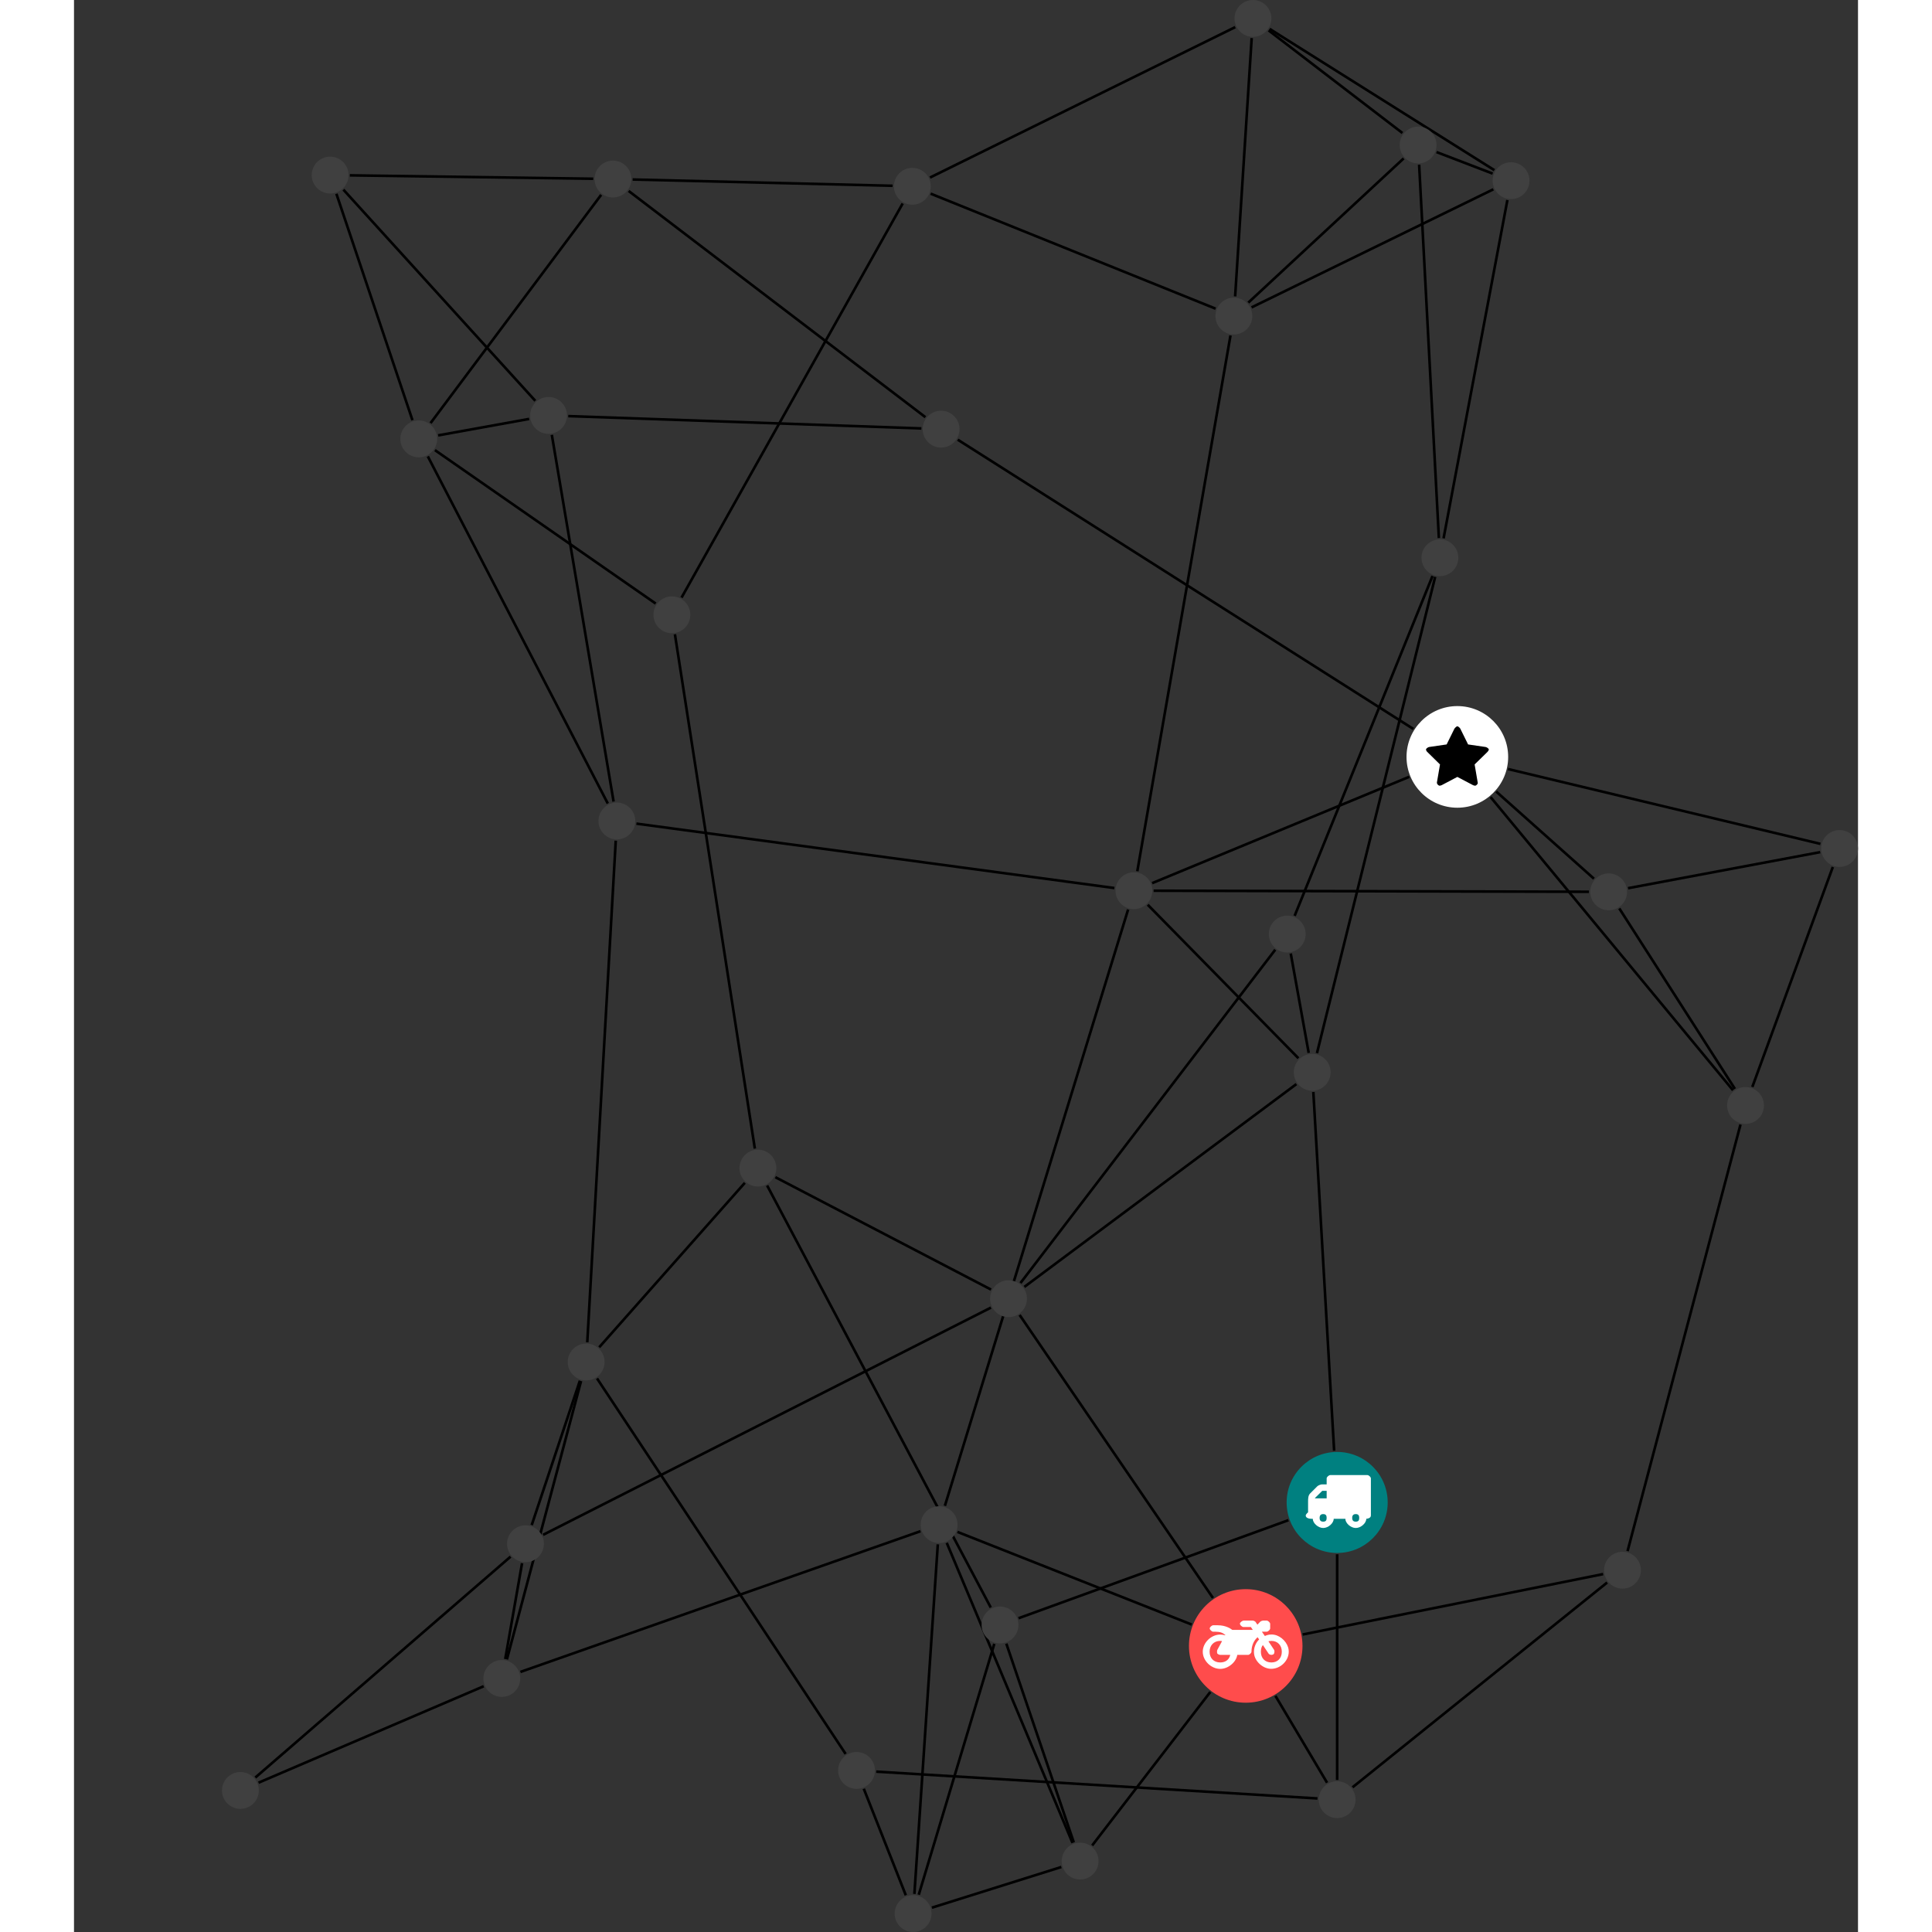 <?xml version="1.0" encoding="UTF-8"?>
<svg xmlns="http://www.w3.org/2000/svg" xmlns:xlink="http://www.w3.org/1999/xlink" width="295.597pt" height="295.597pt" viewBox="-22.643 0.000 272.953 295.597" version="1.1">
<rect x="-22.643" y="0.000" width="272.953" height="295.597" fill="#333333" stroke="none"/>
<defs>
<g>
<symbol overflow="visible" id="glyph0-0">
<path style="stroke:none;" d="M 1.422 -0.75 L 1.422 -7.922 L 3.562 -7.922 L 3.562 -0.891 L 1.422 -0.891 Z M 0.625 0 L 4.531 0 L 4.531 -8.812 L 0.438 -8.812 L 0.438 0 Z M 0.625 0 "/>
</symbol>
<symbol overflow="visible" id="glyph0-1">
<path style="stroke:none;" d="M 3.375 -0.844 C 3.375 -0.453 3.234 -0.266 2.844 -0.266 C 2.469 -0.266 2.297 -0.453 2.297 -0.844 C 2.297 -1.219 2.469 -1.422 2.844 -1.422 C 3.234 -1.422 3.375 -1.219 3.375 -0.844 Z M 1.594 -3.688 L 1.594 -3.859 C 1.594 -3.875 1.578 -3.875 1.594 -3.891 L 2.688 -4.969 C 2.703 -5 2.656 -4.984 2.688 -4.984 L 3.375 -4.984 L 3.375 -3.828 L 1.594 -3.828 Z M 8.359 -0.844 C 8.359 -0.453 8.219 -0.266 7.828 -0.266 C 7.453 -0.266 7.281 -0.453 7.281 -0.844 C 7.281 -1.219 7.453 -1.422 7.828 -1.422 C 8.219 -1.422 8.359 -1.219 8.359 -0.844 Z M 10.141 -6.891 C 10.141 -7.094 9.812 -7.391 9.609 -7.391 L 3.922 -7.391 C 3.719 -7.391 3.375 -7.094 3.375 -6.891 L 3.375 -5.969 L 2.672 -5.969 C 2.469 -5.969 2.078 -5.812 1.938 -5.672 L 0.844 -4.578 C 0.531 -4.266 0.531 -3.734 0.531 -3.328 L 0.531 -1.688 C 0.516 -1.688 0.172 -1.391 0.172 -1.203 C 0.172 -0.781 0.781 -0.703 1.062 -0.703 L 1.25 -0.703 C 1.25 -0.047 2.062 0.703 2.844 0.703 C 3.641 0.703 4.453 -0.047 4.453 -0.703 L 6.234 -0.703 C 6.234 -0.047 7.047 0.703 7.828 0.703 C 8.625 0.703 9.438 -0.047 9.438 -0.703 C 9.547 -0.703 10.141 -0.781 10.141 -1.203 Z M 10.141 -6.891 "/>
</symbol>
<symbol overflow="visible" id="glyph0-2">
<path style="stroke:none;" d="M 12.969 -2.906 C 12.844 -3.984 11.859 -5.016 10.781 -5.219 C 10.234 -5.328 9.703 -5.219 9.328 -5.031 L 8.875 -5.688 L 9.609 -5.688 C 9.812 -5.688 10.141 -5.984 10.141 -6.188 L 10.141 -6.891 C 10.141 -7.094 9.812 -7.391 9.609 -7.391 L 9.047 -7.391 C 8.969 -7.391 8.734 -7.312 8.656 -7.25 L 8.188 -6.766 L 7.891 -7.203 C 7.828 -7.281 7.594 -7.391 7.484 -7.391 L 6.078 -7.391 C 5.906 -7.391 5.547 -7.125 5.516 -6.953 C 5.484 -6.734 5.828 -6.406 6.047 -6.406 L 7.188 -6.406 L 7.484 -5.969 L 4.344 -5.969 C 4.141 -6.125 3.375 -6.672 2.141 -6.672 L 1.422 -6.672 C 1.219 -6.672 0.891 -6.375 0.891 -6.188 C 0.891 -5.984 1.219 -5.688 1.422 -5.688 L 1.781 -5.688 C 2.484 -5.688 2.906 -5.516 3.281 -5.188 L 3.25 -5.141 C 3.078 -5.188 2.797 -5.25 2.5 -5.25 C 1.109 -5.25 -0.172 -4 -0.172 -2.625 C -0.172 -1.25 1.109 0 2.5 0 C 3.75 0 4.953 -1.062 5.109 -2.141 L 6.766 -2.141 C 6.969 -2.141 7.281 -2.438 7.281 -2.625 C 7.281 -3.609 7.688 -4.391 8.219 -4.844 L 8.453 -4.5 C 7.969 -4.062 7.578 -3.203 7.672 -2.359 C 7.781 -1.172 8.969 -0.094 10.141 -0.016 C 11.703 0.094 13.156 -1.344 12.969 -2.906 Z M 2.5 -0.984 C 1.516 -0.984 0.875 -1.641 0.875 -2.625 C 0.875 -3.594 1.516 -4.281 2.5 -4.281 C 2.672 -4.281 2.844 -4.234 2.781 -4.25 L 2.047 -2.891 C 2 -2.781 2 -2.469 2.047 -2.359 C 2.125 -2.25 2.375 -2.141 2.5 -2.141 L 4.031 -2.141 C 3.891 -1.453 3.344 -0.984 2.5 -0.984 Z M 10.328 -0.984 C 9.344 -0.984 8.719 -1.641 8.719 -2.625 C 8.719 -3.109 8.859 -3.469 9.031 -3.641 L 9.906 -2.328 C 9.969 -2.219 10.203 -2.141 10.328 -2.141 C 10.391 -2.141 10.594 -2.188 10.641 -2.234 C 10.812 -2.344 10.844 -2.75 10.734 -2.922 L 9.875 -4.219 C 9.859 -4.219 10.094 -4.281 10.328 -4.281 C 11.297 -4.281 11.922 -3.594 11.922 -2.625 C 11.922 -1.641 11.297 -0.984 10.328 -0.984 Z M 10.328 -0.984 "/>
</symbol>
<symbol overflow="visible" id="glyph0-3">
<path style="stroke:none;" d="M 9.438 -5.078 C 9.438 -5.25 9.078 -5.453 8.938 -5.469 L 6.266 -5.859 L 5.078 -8.266 C 5.031 -8.375 4.75 -8.641 4.625 -8.641 C 4.5 -8.641 4.234 -8.375 4.172 -8.266 L 2.984 -5.859 L 0.312 -5.469 C 0.172 -5.453 -0.172 -5.25 -0.172 -5.078 C -0.172 -4.969 -0.062 -4.781 0.016 -4.719 L 1.969 -2.797 L 1.5 -0.062 C 1.5 -0.016 1.5 0.016 1.5 0.047 C 1.5 0.203 1.75 0.453 1.906 0.453 C 1.984 0.453 2.188 0.406 2.25 0.359 L 4.625 -0.891 L 7 0.359 C 7.062 0.406 7.266 0.453 7.344 0.453 C 7.5 0.453 7.75 0.203 7.75 0.047 C 7.75 0.016 7.75 -0.016 7.734 -0.062 L 7.266 -2.797 L 9.234 -4.719 C 9.297 -4.781 9.438 -4.969 9.438 -5.078 Z M 9.438 -5.078 "/>
</symbol>
</g>
<clipPath id="clip1">
  <path d="M 228 127 L 250.309 127 L 250.309 172 L 228 172 Z M 228 127 "/>
</clipPath>
<clipPath id="clip2">
  <path d="M 209 124 L 250.309 124 L 250.309 142 L 209 142 Z M 209 124 "/>
</clipPath>
<clipPath id="clip3">
  <path d="M 191 112 L 250.309 112 L 250.309 135 L 191 135 Z M 191 112 "/>
</clipPath>
<clipPath id="clip4">
  <path d="M 100 230 L 116 230 L 116 295.598 L 100 295.598 Z M 100 230 "/>
</clipPath>
<clipPath id="clip5">
  <path d="M 92 268 L 111 268 L 111 295.598 L 92 295.598 Z M 92 268 "/>
</clipPath>
<clipPath id="clip6">
  <path d="M 102 280 L 135 280 L 135 295.598 L 102 295.598 Z M 102 280 "/>
</clipPath>
<clipPath id="clip7">
  <path d="M 100 245 L 124 245 L 124 295.598 L 100 295.598 Z M 100 245 "/>
</clipPath>
<clipPath id="clip8">
  <path d="M 244 127 L 250.309 127 L 250.309 133 L 244 133 Z M 244 127 "/>
</clipPath>
<clipPath id="clip9">
  <path d="M 102 289 L 109 289 L 109 295.598 L 102 295.598 Z M 102 289 "/>
</clipPath>
</defs>
<g id="surface1">
<path style="fill:none;stroke-width:0.399;stroke-linecap:butt;stroke-linejoin:miter;stroke:rgb(0%,0%,0%);stroke-opacity:1;stroke-miterlimit:10;" d="M 0 -7.929 L 0 -42.456 " transform="matrix(1,0,0,-1,170.621,229.876)"/>
<path style="fill:none;stroke-width:0.399;stroke-linecap:butt;stroke-linejoin:miter;stroke:rgb(0%,0%,0%);stroke-opacity:1;stroke-miterlimit:10;" d="M -0.461 7.915 L -3.644 62.802 " transform="matrix(1,0,0,-1,170.621,229.876)"/>
<path style="fill:none;stroke-width:0.399;stroke-linecap:butt;stroke-linejoin:miter;stroke:rgb(0%,0%,0%);stroke-opacity:1;stroke-miterlimit:10;" d="M -7.453 -2.71 L -48.75 -17.714 " transform="matrix(1,0,0,-1,170.621,229.876)"/>
<path style="fill:none;stroke-width:0.399;stroke-linecap:butt;stroke-linejoin:miter;stroke:rgb(0%,0%,0%);stroke-opacity:1;stroke-miterlimit:10;" d="M 2.352 -43.581 L 41.305 -12.253 " transform="matrix(1,0,0,-1,170.621,229.876)"/>
<path style="fill:none;stroke-width:0.399;stroke-linecap:butt;stroke-linejoin:miter;stroke:rgb(0%,0%,0%);stroke-opacity:1;stroke-miterlimit:10;" d="M -1.543 -42.878 L -9.445 -29.593 " transform="matrix(1,0,0,-1,170.621,229.876)"/>
<path style="fill:none;stroke-width:0.399;stroke-linecap:butt;stroke-linejoin:miter;stroke:rgb(0%,0%,0%);stroke-opacity:1;stroke-miterlimit:10;" d="M -3.012 -45.288 L -70.523 -41.183 " transform="matrix(1,0,0,-1,170.621,229.876)"/>
<path style="fill:none;stroke-width:0.399;stroke-linecap:butt;stroke-linejoin:miter;stroke:rgb(0%,0%,0%);stroke-opacity:1;stroke-miterlimit:10;" d="M 40.695 -10.96 L -5.277 -20.202 " transform="matrix(1,0,0,-1,170.621,229.876)"/>
<path style="fill:none;stroke-width:0.399;stroke-linecap:butt;stroke-linejoin:miter;stroke:rgb(0%,0%,0%);stroke-opacity:1;stroke-miterlimit:10;" d="M 44.43 -7.444 L 61.711 57.821 " transform="matrix(1,0,0,-1,170.621,229.876)"/>
<path style="fill:none;stroke-width:0.399;stroke-linecap:butt;stroke-linejoin:miter;stroke:rgb(0%,0%,0%);stroke-opacity:1;stroke-miterlimit:10;" d="M -19.004 -14.616 L -48.582 28.685 " transform="matrix(1,0,0,-1,170.621,229.876)"/>
<path style="fill:none;stroke-width:0.399;stroke-linecap:butt;stroke-linejoin:miter;stroke:rgb(0%,0%,0%);stroke-opacity:1;stroke-miterlimit:10;" d="M -22.254 -18.683 L -58.094 -4.507 " transform="matrix(1,0,0,-1,170.621,229.876)"/>
<path style="fill:none;stroke-width:0.399;stroke-linecap:butt;stroke-linejoin:miter;stroke:rgb(0%,0%,0%);stroke-opacity:1;stroke-miterlimit:10;" d="M -19.41 -28.995 L -37.484 -52.479 " transform="matrix(1,0,0,-1,170.621,229.876)"/>
<g clip-path="url(#clip1)" clip-rule="nonzero">
<path style="fill:none;stroke-width:0.399;stroke-linecap:butt;stroke-linejoin:miter;stroke:rgb(0%,0%,0%);stroke-opacity:1;stroke-miterlimit:10;" d="M 63.52 63.571 L 75.836 97.224 " transform="matrix(1,0,0,-1,170.621,229.876)"/>
</g>
<path style="fill:none;stroke-width:0.399;stroke-linecap:butt;stroke-linejoin:miter;stroke:rgb(0%,0%,0%);stroke-opacity:1;stroke-miterlimit:10;" d="M 60.856 63.278 L 43.168 90.884 " transform="matrix(1,0,0,-1,170.621,229.876)"/>
<path style="fill:none;stroke-width:0.399;stroke-linecap:butt;stroke-linejoin:miter;stroke:rgb(0%,0%,0%);stroke-opacity:1;stroke-miterlimit:10;" d="M 60.563 63.063 L 23.473 107.923 " transform="matrix(1,0,0,-1,170.621,229.876)"/>
<g clip-path="url(#clip2)" clip-rule="nonzero">
<path style="fill:none;stroke-width:0.399;stroke-linecap:butt;stroke-linejoin:miter;stroke:rgb(0%,0%,0%);stroke-opacity:1;stroke-miterlimit:10;" d="M 73.906 99.501 L 44.508 93.981 " transform="matrix(1,0,0,-1,170.621,229.876)"/>
</g>
<g clip-path="url(#clip3)" clip-rule="nonzero">
<path style="fill:none;stroke-width:0.399;stroke-linecap:butt;stroke-linejoin:miter;stroke:rgb(0%,0%,0%);stroke-opacity:1;stroke-miterlimit:10;" d="M 73.938 100.763 L 26.145 112.212 " transform="matrix(1,0,0,-1,170.621,229.876)"/>
</g>
<path style="fill:none;stroke-width:0.399;stroke-linecap:butt;stroke-linejoin:miter;stroke:rgb(0%,0%,0%);stroke-opacity:1;stroke-miterlimit:10;" d="M 39.289 95.435 L 24.34 108.763 " transform="matrix(1,0,0,-1,170.621,229.876)"/>
<path style="fill:none;stroke-width:0.399;stroke-linecap:butt;stroke-linejoin:miter;stroke:rgb(0%,0%,0%);stroke-opacity:1;stroke-miterlimit:10;" d="M 38.524 93.435 L -28.078 93.595 " transform="matrix(1,0,0,-1,170.621,229.876)"/>
<path style="fill:none;stroke-width:0.399;stroke-linecap:butt;stroke-linejoin:miter;stroke:rgb(0%,0%,0%);stroke-opacity:1;stroke-miterlimit:10;" d="M 11.02 111.021 L -28.308 94.755 " transform="matrix(1,0,0,-1,170.621,229.876)"/>
<path style="fill:none;stroke-width:0.399;stroke-linecap:butt;stroke-linejoin:miter;stroke:rgb(0%,0%,0%);stroke-opacity:1;stroke-miterlimit:10;" d="M 11.656 118.345 L -58.051 162.603 " transform="matrix(1,0,0,-1,170.621,229.876)"/>
<path style="fill:none;stroke-width:0.399;stroke-linecap:butt;stroke-linejoin:miter;stroke:rgb(0%,0%,0%);stroke-opacity:1;stroke-miterlimit:10;" d="M -34.086 94.005 L -107.215 103.86 " transform="matrix(1,0,0,-1,170.621,229.876)"/>
<path style="fill:none;stroke-width:0.399;stroke-linecap:butt;stroke-linejoin:miter;stroke:rgb(0%,0%,0%);stroke-opacity:1;stroke-miterlimit:10;" d="M -30.578 96.575 L -16.32 178.548 " transform="matrix(1,0,0,-1,170.621,229.876)"/>
<path style="fill:none;stroke-width:0.399;stroke-linecap:butt;stroke-linejoin:miter;stroke:rgb(0%,0%,0%);stroke-opacity:1;stroke-miterlimit:10;" d="M -28.984 91.45 L -5.93 67.966 " transform="matrix(1,0,0,-1,170.621,229.876)"/>
<path style="fill:none;stroke-width:0.399;stroke-linecap:butt;stroke-linejoin:miter;stroke:rgb(0%,0%,0%);stroke-opacity:1;stroke-miterlimit:10;" d="M -31.984 90.716 L -60.016 -0.511 " transform="matrix(1,0,0,-1,170.621,229.876)"/>
<path style="fill:none;stroke-width:0.399;stroke-linecap:butt;stroke-linejoin:miter;stroke:rgb(0%,0%,0%);stroke-opacity:1;stroke-miterlimit:10;" d="M -63.613 164.325 L -117.641 166.212 " transform="matrix(1,0,0,-1,170.621,229.876)"/>
<path style="fill:none;stroke-width:0.399;stroke-linecap:butt;stroke-linejoin:miter;stroke:rgb(0%,0%,0%);stroke-opacity:1;stroke-miterlimit:10;" d="M -63 166.048 L -108.402 200.657 " transform="matrix(1,0,0,-1,170.621,229.876)"/>
<path style="fill:none;stroke-width:0.399;stroke-linecap:butt;stroke-linejoin:miter;stroke:rgb(0%,0%,0%);stroke-opacity:1;stroke-miterlimit:10;" d="M -110.707 107.239 L -120.156 163.341 " transform="matrix(1,0,0,-1,170.621,229.876)"/>
<path style="fill:none;stroke-width:0.399;stroke-linecap:butt;stroke-linejoin:miter;stroke:rgb(0%,0%,0%);stroke-opacity:1;stroke-miterlimit:10;" d="M -111.594 106.942 L -139.129 160.048 " transform="matrix(1,0,0,-1,170.621,229.876)"/>
<path style="fill:none;stroke-width:0.399;stroke-linecap:butt;stroke-linejoin:miter;stroke:rgb(0%,0%,0%);stroke-opacity:1;stroke-miterlimit:10;" d="M -110.375 101.251 L -114.734 24.501 " transform="matrix(1,0,0,-1,170.621,229.876)"/>
<path style="fill:none;stroke-width:0.399;stroke-linecap:butt;stroke-linejoin:miter;stroke:rgb(0%,0%,0%);stroke-opacity:1;stroke-miterlimit:10;" d="M -122.687 168.552 L -152.047 200.856 " transform="matrix(1,0,0,-1,170.621,229.876)"/>
<path style="fill:none;stroke-width:0.399;stroke-linecap:butt;stroke-linejoin:miter;stroke:rgb(0%,0%,0%);stroke-opacity:1;stroke-miterlimit:10;" d="M -123.625 165.782 L -137.547 163.263 " transform="matrix(1,0,0,-1,170.621,229.876)"/>
<path style="fill:none;stroke-width:0.399;stroke-linecap:butt;stroke-linejoin:miter;stroke:rgb(0%,0%,0%);stroke-opacity:1;stroke-miterlimit:10;" d="M -153.117 200.228 L -141.48 165.587 " transform="matrix(1,0,0,-1,170.621,229.876)"/>
<path style="fill:none;stroke-width:0.399;stroke-linecap:butt;stroke-linejoin:miter;stroke:rgb(0%,0%,0%);stroke-opacity:1;stroke-miterlimit:10;" d="M -151.059 203.048 L -113.82 202.528 " transform="matrix(1,0,0,-1,170.621,229.876)"/>
<path style="fill:none;stroke-width:0.399;stroke-linecap:butt;stroke-linejoin:miter;stroke:rgb(0%,0%,0%);stroke-opacity:1;stroke-miterlimit:10;" d="M -138.711 165.142 L -112.609 200.067 " transform="matrix(1,0,0,-1,170.621,229.876)"/>
<path style="fill:none;stroke-width:0.399;stroke-linecap:butt;stroke-linejoin:miter;stroke:rgb(0%,0%,0%);stroke-opacity:1;stroke-miterlimit:10;" d="M -138.039 161.005 L -104.266 137.532 " transform="matrix(1,0,0,-1,170.621,229.876)"/>
<path style="fill:none;stroke-width:0.399;stroke-linecap:butt;stroke-linejoin:miter;stroke:rgb(0%,0%,0%);stroke-opacity:1;stroke-miterlimit:10;" d="M -107.789 202.411 L -68.016 201.45 " transform="matrix(1,0,0,-1,170.621,229.876)"/>
<path style="fill:none;stroke-width:0.399;stroke-linecap:butt;stroke-linejoin:miter;stroke:rgb(0%,0%,0%);stroke-opacity:1;stroke-miterlimit:10;" d="M -100.312 138.442 L -66.476 198.743 " transform="matrix(1,0,0,-1,170.621,229.876)"/>
<path style="fill:none;stroke-width:0.399;stroke-linecap:butt;stroke-linejoin:miter;stroke:rgb(0%,0%,0%);stroke-opacity:1;stroke-miterlimit:10;" d="M -101.324 132.829 L -89.094 54.142 " transform="matrix(1,0,0,-1,170.621,229.876)"/>
<path style="fill:none;stroke-width:0.399;stroke-linecap:butt;stroke-linejoin:miter;stroke:rgb(0%,0%,0%);stroke-opacity:1;stroke-miterlimit:10;" d="M -62.199 200.247 L -18.601 182.649 " transform="matrix(1,0,0,-1,170.621,229.876)"/>
<path style="fill:none;stroke-width:0.399;stroke-linecap:butt;stroke-linejoin:miter;stroke:rgb(0%,0%,0%);stroke-opacity:1;stroke-miterlimit:10;" d="M -62.293 202.712 L -15.594 225.728 " transform="matrix(1,0,0,-1,170.621,229.876)"/>
<path style="fill:none;stroke-width:0.399;stroke-linecap:butt;stroke-linejoin:miter;stroke:rgb(0%,0%,0%);stroke-opacity:1;stroke-miterlimit:10;" d="M -15.609 184.532 L -13.078 224.048 " transform="matrix(1,0,0,-1,170.621,229.876)"/>
<path style="fill:none;stroke-width:0.399;stroke-linecap:butt;stroke-linejoin:miter;stroke:rgb(0%,0%,0%);stroke-opacity:1;stroke-miterlimit:10;" d="M -13.094 182.845 L 23.895 200.911 " transform="matrix(1,0,0,-1,170.621,229.876)"/>
<path style="fill:none;stroke-width:0.399;stroke-linecap:butt;stroke-linejoin:miter;stroke:rgb(0%,0%,0%);stroke-opacity:1;stroke-miterlimit:10;" d="M -13.594 183.575 L 10.172 205.638 " transform="matrix(1,0,0,-1,170.621,229.876)"/>
<path style="fill:none;stroke-width:0.399;stroke-linecap:butt;stroke-linejoin:miter;stroke:rgb(0%,0%,0%);stroke-opacity:1;stroke-miterlimit:10;" d="M -10.332 225.454 L 24.051 203.841 " transform="matrix(1,0,0,-1,170.621,229.876)"/>
<path style="fill:none;stroke-width:0.399;stroke-linecap:butt;stroke-linejoin:miter;stroke:rgb(0%,0%,0%);stroke-opacity:1;stroke-miterlimit:10;" d="M -10.488 225.224 L 9.988 209.524 " transform="matrix(1,0,0,-1,170.621,229.876)"/>
<path style="fill:none;stroke-width:0.399;stroke-linecap:butt;stroke-linejoin:miter;stroke:rgb(0%,0%,0%);stroke-opacity:1;stroke-miterlimit:10;" d="M 23.789 203.317 L 15.203 206.61 " transform="matrix(1,0,0,-1,170.621,229.876)"/>
<path style="fill:none;stroke-width:0.399;stroke-linecap:butt;stroke-linejoin:miter;stroke:rgb(0%,0%,0%);stroke-opacity:1;stroke-miterlimit:10;" d="M 26.047 199.271 L 16.281 147.509 " transform="matrix(1,0,0,-1,170.621,229.876)"/>
<path style="fill:none;stroke-width:0.399;stroke-linecap:butt;stroke-linejoin:miter;stroke:rgb(0%,0%,0%);stroke-opacity:1;stroke-miterlimit:10;" d="M 12.543 204.677 L 15.563 147.556 " transform="matrix(1,0,0,-1,170.621,229.876)"/>
<path style="fill:none;stroke-width:0.399;stroke-linecap:butt;stroke-linejoin:miter;stroke:rgb(0%,0%,0%);stroke-opacity:1;stroke-miterlimit:10;" d="M 14.59 141.747 L -6.504 89.759 " transform="matrix(1,0,0,-1,170.621,229.876)"/>
<path style="fill:none;stroke-width:0.399;stroke-linecap:butt;stroke-linejoin:miter;stroke:rgb(0%,0%,0%);stroke-opacity:1;stroke-miterlimit:10;" d="M 14.996 141.614 L -3.09 68.743 " transform="matrix(1,0,0,-1,170.621,229.876)"/>
<path style="fill:none;stroke-width:0.399;stroke-linecap:butt;stroke-linejoin:miter;stroke:rgb(0%,0%,0%);stroke-opacity:1;stroke-miterlimit:10;" d="M -7.101 83.993 L -4.355 68.782 " transform="matrix(1,0,0,-1,170.621,229.876)"/>
<path style="fill:none;stroke-width:0.399;stroke-linecap:butt;stroke-linejoin:miter;stroke:rgb(0%,0%,0%);stroke-opacity:1;stroke-miterlimit:10;" d="M -9.473 84.567 L -48.453 33.571 " transform="matrix(1,0,0,-1,170.621,229.876)"/>
<path style="fill:none;stroke-width:0.399;stroke-linecap:butt;stroke-linejoin:miter;stroke:rgb(0%,0%,0%);stroke-opacity:1;stroke-miterlimit:10;" d="M -6.238 64.009 L -47.863 32.978 " transform="matrix(1,0,0,-1,170.621,229.876)"/>
<path style="fill:none;stroke-width:0.399;stroke-linecap:butt;stroke-linejoin:miter;stroke:rgb(0%,0%,0%);stroke-opacity:1;stroke-miterlimit:10;" d="M -52.976 29.81 L -121.496 -4.956 " transform="matrix(1,0,0,-1,170.621,229.876)"/>
<path style="fill:none;stroke-width:0.399;stroke-linecap:butt;stroke-linejoin:miter;stroke:rgb(0%,0%,0%);stroke-opacity:1;stroke-miterlimit:10;" d="M -52.961 32.571 L -85.953 49.763 " transform="matrix(1,0,0,-1,170.621,229.876)"/>
<path style="fill:none;stroke-width:0.399;stroke-linecap:butt;stroke-linejoin:miter;stroke:rgb(0%,0%,0%);stroke-opacity:1;stroke-miterlimit:10;" d="M -165.523 -42.089 L -126.473 -8.296 " transform="matrix(1,0,0,-1,170.621,229.876)"/>
<path style="fill:none;stroke-width:0.399;stroke-linecap:butt;stroke-linejoin:miter;stroke:rgb(0%,0%,0%);stroke-opacity:1;stroke-miterlimit:10;" d="M -165.031 -42.878 L -130.582 -28.12 " transform="matrix(1,0,0,-1,170.621,229.876)"/>
<path style="fill:none;stroke-width:0.399;stroke-linecap:butt;stroke-linejoin:miter;stroke:rgb(0%,0%,0%);stroke-opacity:1;stroke-miterlimit:10;" d="M -124.711 -9.296 L -127.285 -23.96 " transform="matrix(1,0,0,-1,170.621,229.876)"/>
<path style="fill:none;stroke-width:0.399;stroke-linecap:butt;stroke-linejoin:miter;stroke:rgb(0%,0%,0%);stroke-opacity:1;stroke-miterlimit:10;" d="M -123.234 -3.46 L -115.863 18.626 " transform="matrix(1,0,0,-1,170.621,229.876)"/>
<path style="fill:none;stroke-width:0.399;stroke-linecap:butt;stroke-linejoin:miter;stroke:rgb(0%,0%,0%);stroke-opacity:1;stroke-miterlimit:10;" d="M -127.031 -24.015 L -115.683 18.575 " transform="matrix(1,0,0,-1,170.621,229.876)"/>
<path style="fill:none;stroke-width:0.399;stroke-linecap:butt;stroke-linejoin:miter;stroke:rgb(0%,0%,0%);stroke-opacity:1;stroke-miterlimit:10;" d="M -124.961 -25.929 L -63.746 -4.397 " transform="matrix(1,0,0,-1,170.621,229.876)"/>
<path style="fill:none;stroke-width:0.399;stroke-linecap:butt;stroke-linejoin:miter;stroke:rgb(0%,0%,0%);stroke-opacity:1;stroke-miterlimit:10;" d="M -113.242 18.974 L -75.203 -38.479 " transform="matrix(1,0,0,-1,170.621,229.876)"/>
<path style="fill:none;stroke-width:0.399;stroke-linecap:butt;stroke-linejoin:miter;stroke:rgb(0%,0%,0%);stroke-opacity:1;stroke-miterlimit:10;" d="M -112.906 23.747 L -90.629 48.899 " transform="matrix(1,0,0,-1,170.621,229.876)"/>
<path style="fill:none;stroke-width:0.399;stroke-linecap:butt;stroke-linejoin:miter;stroke:rgb(0%,0%,0%);stroke-opacity:1;stroke-miterlimit:10;" d="M -59.734 -6.179 L -40.492 -52.085 " transform="matrix(1,0,0,-1,170.621,229.876)"/>
<g clip-path="url(#clip4)" clip-rule="nonzero">
<path style="fill:none;stroke-width:0.399;stroke-linecap:butt;stroke-linejoin:miter;stroke:rgb(0%,0%,0%);stroke-opacity:1;stroke-miterlimit:10;" d="M -61.101 -6.409 L -64.683 -59.894 " transform="matrix(1,0,0,-1,170.621,229.876)"/>
</g>
<g clip-path="url(#clip5)" clip-rule="nonzero">
<path style="fill:none;stroke-width:0.399;stroke-linecap:butt;stroke-linejoin:miter;stroke:rgb(0%,0%,0%);stroke-opacity:1;stroke-miterlimit:10;" d="M -72.426 -43.804 L -65.996 -60.097 " transform="matrix(1,0,0,-1,170.621,229.876)"/>
</g>
<g clip-path="url(#clip6)" clip-rule="nonzero">
<path style="fill:none;stroke-width:0.399;stroke-linecap:butt;stroke-linejoin:miter;stroke:rgb(0%,0%,0%);stroke-opacity:1;stroke-miterlimit:10;" d="M -42.203 -55.776 L -62.008 -61.999 " transform="matrix(1,0,0,-1,170.621,229.876)"/>
</g>
<path style="fill:none;stroke-width:0.399;stroke-linecap:butt;stroke-linejoin:miter;stroke:rgb(0%,0%,0%);stroke-opacity:1;stroke-miterlimit:10;" d="M -40.297 -52.011 L -50.617 -21.601 " transform="matrix(1,0,0,-1,170.621,229.876)"/>
<g clip-path="url(#clip7)" clip-rule="nonzero">
<path style="fill:none;stroke-width:0.399;stroke-linecap:butt;stroke-linejoin:miter;stroke:rgb(0%,0%,0%);stroke-opacity:1;stroke-miterlimit:10;" d="M -64.016 -60.015 L -52.457 -21.632 " transform="matrix(1,0,0,-1,170.621,229.876)"/>
</g>
<path style="fill:none;stroke-width:0.399;stroke-linecap:butt;stroke-linejoin:miter;stroke:rgb(0%,0%,0%);stroke-opacity:1;stroke-miterlimit:10;" d="M -53 -16.077 L -87.215 48.493 " transform="matrix(1,0,0,-1,170.621,229.876)"/>
<path style=" stroke:none;fill-rule:nonzero;fill:rgb(0%,50%,50%);fill-opacity:1;" d="M 178.352 229.875 C 178.352 225.609 174.891 222.148 170.621 222.148 C 166.352 222.148 162.891 225.609 162.891 229.875 C 162.891 234.145 166.352 237.605 170.621 237.605 C 174.891 237.605 178.352 234.145 178.352 229.875 Z M 178.352 229.875 "/>
<g style="fill:rgb(100%,100%,100%);fill-opacity:1;">
  <use xlink:href="#glyph0-1" x="165.64" y="233.079"/>
</g>
<path style=" stroke:none;fill-rule:nonzero;fill:rgb(25%,25%,25%);fill-opacity:1;" d="M 173.438 275.348 C 173.438 273.793 172.176 272.531 170.621 272.531 C 169.066 272.531 167.805 273.793 167.805 275.348 C 167.805 276.906 169.066 278.168 170.621 278.168 C 172.176 278.168 173.438 276.906 173.438 275.348 Z M 173.438 275.348 "/>
<path style=" stroke:none;fill-rule:nonzero;fill:rgb(25%,25%,25%);fill-opacity:1;" d="M 217.094 240.238 C 217.094 238.684 215.832 237.422 214.277 237.422 C 212.719 237.422 211.457 238.684 211.457 240.238 C 211.457 241.797 212.719 243.059 214.277 243.059 C 215.832 243.059 217.094 241.797 217.094 240.238 Z M 217.094 240.238 "/>
<path style=" stroke:none;fill-rule:nonzero;fill:rgb(100%,29.999%,29.999%);fill-opacity:1;" d="M 165.316 251.828 C 165.316 247.031 161.43 243.141 156.633 243.141 C 151.832 243.141 147.945 247.031 147.945 251.828 C 147.945 256.625 151.832 260.516 156.633 260.516 C 161.43 260.516 165.316 256.625 165.316 251.828 Z M 165.316 251.828 "/>
<g style="fill:rgb(100%,100%,100%);fill-opacity:1;">
  <use xlink:href="#glyph0-2" x="150.23" y="255.34"/>
</g>
<path style=" stroke:none;fill-rule:nonzero;fill:rgb(25%,25%,25%);fill-opacity:1;" d="M 235.922 169.137 C 235.922 167.582 234.66 166.32 233.105 166.32 C 231.547 166.32 230.285 167.582 230.285 169.137 C 230.285 170.695 231.547 171.953 233.105 171.953 C 234.66 171.953 235.922 170.695 235.922 169.137 Z M 235.922 169.137 "/>
<g clip-path="url(#clip8)" clip-rule="nonzero">
<path style=" stroke:none;fill-rule:nonzero;fill:rgb(25%,25%,25%);fill-opacity:1;" d="M 250.309 129.82 C 250.309 128.262 249.047 127 247.492 127 C 245.938 127 244.676 128.262 244.676 129.82 C 244.676 131.375 245.938 132.637 247.492 132.637 C 249.047 132.637 250.309 131.375 250.309 129.82 Z M 250.309 129.82 "/>
</g>
<path style=" stroke:none;fill-rule:nonzero;fill:rgb(25%,25%,25%);fill-opacity:1;" d="M 214.98 136.449 C 214.98 134.895 213.719 133.633 212.16 133.633 C 210.605 133.633 209.344 134.895 209.344 136.449 C 209.344 138.008 210.605 139.27 212.16 139.27 C 213.719 139.27 214.98 138.008 214.98 136.449 Z M 214.98 136.449 "/>
<path style=" stroke:none;fill-rule:nonzero;fill:rgb(100%,100%,100%);fill-opacity:1;" d="M 196.785 115.809 C 196.785 111.516 193.305 108.031 189.012 108.031 C 184.715 108.031 181.234 111.516 181.234 115.809 C 181.234 120.102 184.715 123.582 189.012 123.582 C 193.305 123.582 196.785 120.102 196.785 115.809 Z M 196.785 115.809 "/>
<g style="fill:rgb(0%,0%,0%);fill-opacity:1;">
  <use xlink:href="#glyph0-3" x="184.387" y="119.759"/>
</g>
<path style=" stroke:none;fill-rule:nonzero;fill:rgb(25%,25%,25%);fill-opacity:1;" d="M 142.344 136.273 C 142.344 134.719 141.082 133.457 139.523 133.457 C 137.969 133.457 136.707 134.719 136.707 136.273 C 136.707 137.832 137.969 139.094 139.523 139.094 C 141.082 139.094 142.344 137.832 142.344 136.273 Z M 142.344 136.273 "/>
<path style=" stroke:none;fill-rule:nonzero;fill:rgb(25%,25%,25%);fill-opacity:1;" d="M 112.84 65.656 C 112.84 64.102 111.578 62.84 110.023 62.84 C 108.465 62.84 107.203 64.102 107.203 65.656 C 107.203 67.215 108.465 68.477 110.023 68.477 C 111.578 68.477 112.84 67.215 112.84 65.656 Z M 112.84 65.656 "/>
<path style=" stroke:none;fill-rule:nonzero;fill:rgb(25%,25%,25%);fill-opacity:1;" d="M 63.234 125.613 C 63.234 124.055 61.973 122.793 60.418 122.793 C 58.863 122.793 57.602 124.055 57.602 125.613 C 57.602 127.168 58.863 128.43 60.418 128.43 C 61.973 128.43 63.234 127.168 63.234 125.613 Z M 63.234 125.613 "/>
<path style=" stroke:none;fill-rule:nonzero;fill:rgb(25%,25%,25%);fill-opacity:1;" d="M 52.785 63.559 C 52.785 62.004 51.523 60.742 49.965 60.742 C 48.41 60.742 47.148 62.004 47.148 63.559 C 47.148 65.117 48.41 66.379 49.965 66.379 C 51.523 66.379 52.785 65.117 52.785 63.559 Z M 52.785 63.559 "/>
<path style=" stroke:none;fill-rule:nonzero;fill:rgb(25%,25%,25%);fill-opacity:1;" d="M 19.363 26.789 C 19.363 25.23 18.102 23.969 16.547 23.969 C 14.988 23.969 13.727 25.23 13.727 26.789 C 13.727 28.344 14.988 29.605 16.547 29.605 C 18.102 29.605 19.363 28.344 19.363 26.789 Z M 19.363 26.789 "/>
<path style=" stroke:none;fill-rule:nonzero;fill:rgb(25%,25%,25%);fill-opacity:1;" d="M 32.922 67.152 C 32.922 65.594 31.66 64.332 30.105 64.332 C 28.547 64.332 27.285 65.594 27.285 67.152 C 27.285 68.707 28.547 69.969 30.105 69.969 C 31.66 69.969 32.922 68.707 32.922 67.152 Z M 32.922 67.152 "/>
<path style=" stroke:none;fill-rule:nonzero;fill:rgb(25%,25%,25%);fill-opacity:1;" d="M 62.637 27.391 C 62.637 25.836 61.375 24.574 59.82 24.574 C 58.262 24.574 57 25.836 57 27.391 C 57 28.949 58.262 30.211 59.82 30.211 C 61.375 30.211 62.637 28.949 62.637 27.391 Z M 62.637 27.391 "/>
<path style=" stroke:none;fill-rule:nonzero;fill:rgb(25%,25%,25%);fill-opacity:1;" d="M 71.652 94.066 C 71.652 92.508 70.391 91.246 68.836 91.246 C 67.277 91.246 66.016 92.508 66.016 94.066 C 66.016 95.621 67.277 96.883 68.836 96.883 C 70.391 96.883 71.652 95.621 71.652 94.066 Z M 71.652 94.066 "/>
<path style=" stroke:none;fill-rule:nonzero;fill:rgb(25%,25%,25%);fill-opacity:1;" d="M 108.441 28.504 C 108.441 26.945 107.18 25.684 105.621 25.684 C 104.066 25.684 102.805 26.945 102.805 28.504 C 102.805 30.059 104.066 31.32 105.621 31.32 C 107.18 31.32 108.441 30.059 108.441 28.504 Z M 108.441 28.504 "/>
<path style=" stroke:none;fill-rule:nonzero;fill:rgb(25%,25%,25%);fill-opacity:1;" d="M 157.637 48.355 C 157.637 46.801 156.375 45.539 154.816 45.539 C 153.262 45.539 152 46.801 152 48.355 C 152 49.914 153.262 51.176 154.816 51.176 C 156.375 51.176 157.637 49.914 157.637 48.355 Z M 157.637 48.355 "/>
<path style=" stroke:none;fill-rule:nonzero;fill:rgb(25%,25%,25%);fill-opacity:1;" d="M 160.555 2.816 C 160.555 1.262 159.293 0 157.734 0 C 156.18 0 154.918 1.262 154.918 2.816 C 154.918 4.375 156.18 5.637 157.734 5.637 C 159.293 5.637 160.555 4.375 160.555 2.816 Z M 160.555 2.816 "/>
<path style=" stroke:none;fill-rule:nonzero;fill:rgb(25%,25%,25%);fill-opacity:1;" d="M 200.047 27.645 C 200.047 26.086 198.785 24.824 197.227 24.824 C 195.672 24.824 194.41 26.086 194.41 27.645 C 194.41 29.199 195.672 30.461 197.227 30.461 C 198.785 30.461 200.047 29.199 200.047 27.645 Z M 200.047 27.645 "/>
<path style=" stroke:none;fill-rule:nonzero;fill:rgb(25%,25%,25%);fill-opacity:1;" d="M 185.824 22.188 C 185.824 20.633 184.562 19.371 183.004 19.371 C 181.449 19.371 180.188 20.633 180.188 22.188 C 180.188 23.746 181.449 25.008 183.004 25.008 C 184.562 25.008 185.824 23.746 185.824 22.188 Z M 185.824 22.188 "/>
<path style=" stroke:none;fill-rule:nonzero;fill:rgb(25%,25%,25%);fill-opacity:1;" d="M 189.16 85.336 C 189.16 83.781 187.898 82.52 186.344 82.52 C 184.789 82.52 183.527 83.781 183.527 85.336 C 183.527 86.891 184.789 88.152 186.344 88.152 C 187.898 88.152 189.16 86.891 189.16 85.336 Z M 189.16 85.336 "/>
<path style=" stroke:none;fill-rule:nonzero;fill:rgb(25%,25%,25%);fill-opacity:1;" d="M 165.801 142.914 C 165.801 141.355 164.539 140.094 162.98 140.094 C 161.426 140.094 160.164 141.355 160.164 142.914 C 160.164 144.469 161.426 145.73 162.98 145.73 C 164.539 145.73 165.801 144.469 165.801 142.914 Z M 165.801 142.914 "/>
<path style=" stroke:none;fill-rule:nonzero;fill:rgb(25%,25%,25%);fill-opacity:1;" d="M 169.621 164.062 C 169.621 162.508 168.359 161.246 166.805 161.246 C 165.246 161.246 163.984 162.508 163.984 164.062 C 163.984 165.621 165.246 166.883 166.805 166.883 C 168.359 166.883 169.621 165.621 169.621 164.062 Z M 169.621 164.062 "/>
<path style=" stroke:none;fill-rule:nonzero;fill:rgb(25%,25%,25%);fill-opacity:1;" d="M 123.156 198.699 C 123.156 197.145 121.895 195.883 120.34 195.883 C 118.781 195.883 117.52 197.145 117.52 198.699 C 117.52 200.258 118.781 201.52 120.34 201.52 C 121.895 201.52 123.156 200.258 123.156 198.699 Z M 123.156 198.699 "/>
<path style=" stroke:none;fill-rule:nonzero;fill:rgb(25%,25%,25%);fill-opacity:1;" d="M 5.637 273.941 C 5.637 272.383 4.375 271.121 2.816 271.121 C 1.262 271.121 0 272.383 0 273.941 C 0 275.496 1.262 276.758 2.816 276.758 C 4.375 276.758 5.637 275.496 5.637 273.941 Z M 5.637 273.941 "/>
<path style=" stroke:none;fill-rule:nonzero;fill:rgb(25%,25%,25%);fill-opacity:1;" d="M 49.25 236.199 C 49.25 234.641 47.988 233.379 46.434 233.379 C 44.875 233.379 43.613 234.641 43.613 236.199 C 43.613 237.754 44.875 239.016 46.434 239.016 C 47.988 239.016 49.25 237.754 49.25 236.199 Z M 49.25 236.199 "/>
<path style=" stroke:none;fill-rule:nonzero;fill:rgb(25%,25%,25%);fill-opacity:1;" d="M 45.633 256.805 C 45.633 255.25 44.371 253.988 42.816 253.988 C 41.258 253.988 39.996 255.25 39.996 256.805 C 39.996 258.363 41.258 259.625 42.816 259.625 C 44.371 259.625 45.633 258.363 45.633 256.805 Z M 45.633 256.805 "/>
<path style=" stroke:none;fill-rule:nonzero;fill:rgb(25%,25%,25%);fill-opacity:1;" d="M 58.535 208.387 C 58.535 206.828 57.273 205.566 55.715 205.566 C 54.16 205.566 52.898 206.828 52.898 208.387 C 52.898 209.941 54.16 211.203 55.715 211.203 C 57.273 211.203 58.535 209.941 58.535 208.387 Z M 58.535 208.387 "/>
<path style=" stroke:none;fill-rule:nonzero;fill:rgb(25%,25%,25%);fill-opacity:1;" d="M 112.539 233.273 C 112.539 231.715 111.277 230.453 109.723 230.453 C 108.164 230.453 106.902 231.715 106.902 233.273 C 106.902 234.828 108.164 236.09 109.723 236.09 C 111.277 236.09 112.539 234.828 112.539 233.273 Z M 112.539 233.273 "/>
<path style=" stroke:none;fill-rule:nonzero;fill:rgb(25%,25%,25%);fill-opacity:1;" d="M 99.902 270.871 C 99.902 269.316 98.641 268.055 97.086 268.055 C 95.531 268.055 94.27 269.316 94.27 270.871 C 94.27 272.43 95.531 273.691 97.086 273.691 C 98.641 273.691 99.902 272.43 99.902 270.871 Z M 99.902 270.871 "/>
<path style=" stroke:none;fill-rule:nonzero;fill:rgb(25%,25%,25%);fill-opacity:1;" d="M 134.113 284.746 C 134.113 283.188 132.852 281.926 131.297 281.926 C 129.738 281.926 128.477 283.188 128.477 284.746 C 128.477 286.301 129.738 287.562 131.297 287.562 C 132.852 287.562 134.113 286.301 134.113 284.746 Z M 134.113 284.746 "/>
<g clip-path="url(#clip9)" clip-rule="nonzero">
<path style=" stroke:none;fill-rule:nonzero;fill:rgb(25%,25%,25%);fill-opacity:1;" d="M 108.555 292.777 C 108.555 291.223 107.293 289.961 105.734 289.961 C 104.18 289.961 102.918 291.223 102.918 292.777 C 102.918 294.336 104.18 295.598 105.734 295.598 C 107.293 295.598 108.555 294.336 108.555 292.777 Z M 108.555 292.777 "/>
</g>
<path style=" stroke:none;fill-rule:nonzero;fill:rgb(25%,25%,25%);fill-opacity:1;" d="M 121.855 248.617 C 121.855 247.062 120.594 245.801 119.035 245.801 C 117.48 245.801 116.219 247.062 116.219 248.617 C 116.219 250.176 117.48 251.438 119.035 251.438 C 120.594 251.438 121.855 250.176 121.855 248.617 Z M 121.855 248.617 "/>
<path style=" stroke:none;fill-rule:nonzero;fill:rgb(25%,25%,25%);fill-opacity:1;" d="M 84.812 178.719 C 84.812 177.16 83.551 175.898 81.992 175.898 C 80.438 175.898 79.176 177.16 79.176 178.719 C 79.176 180.273 80.438 181.535 81.992 181.535 C 83.551 181.535 84.812 180.273 84.812 178.719 Z M 84.812 178.719 "/>
</g>
</svg>
